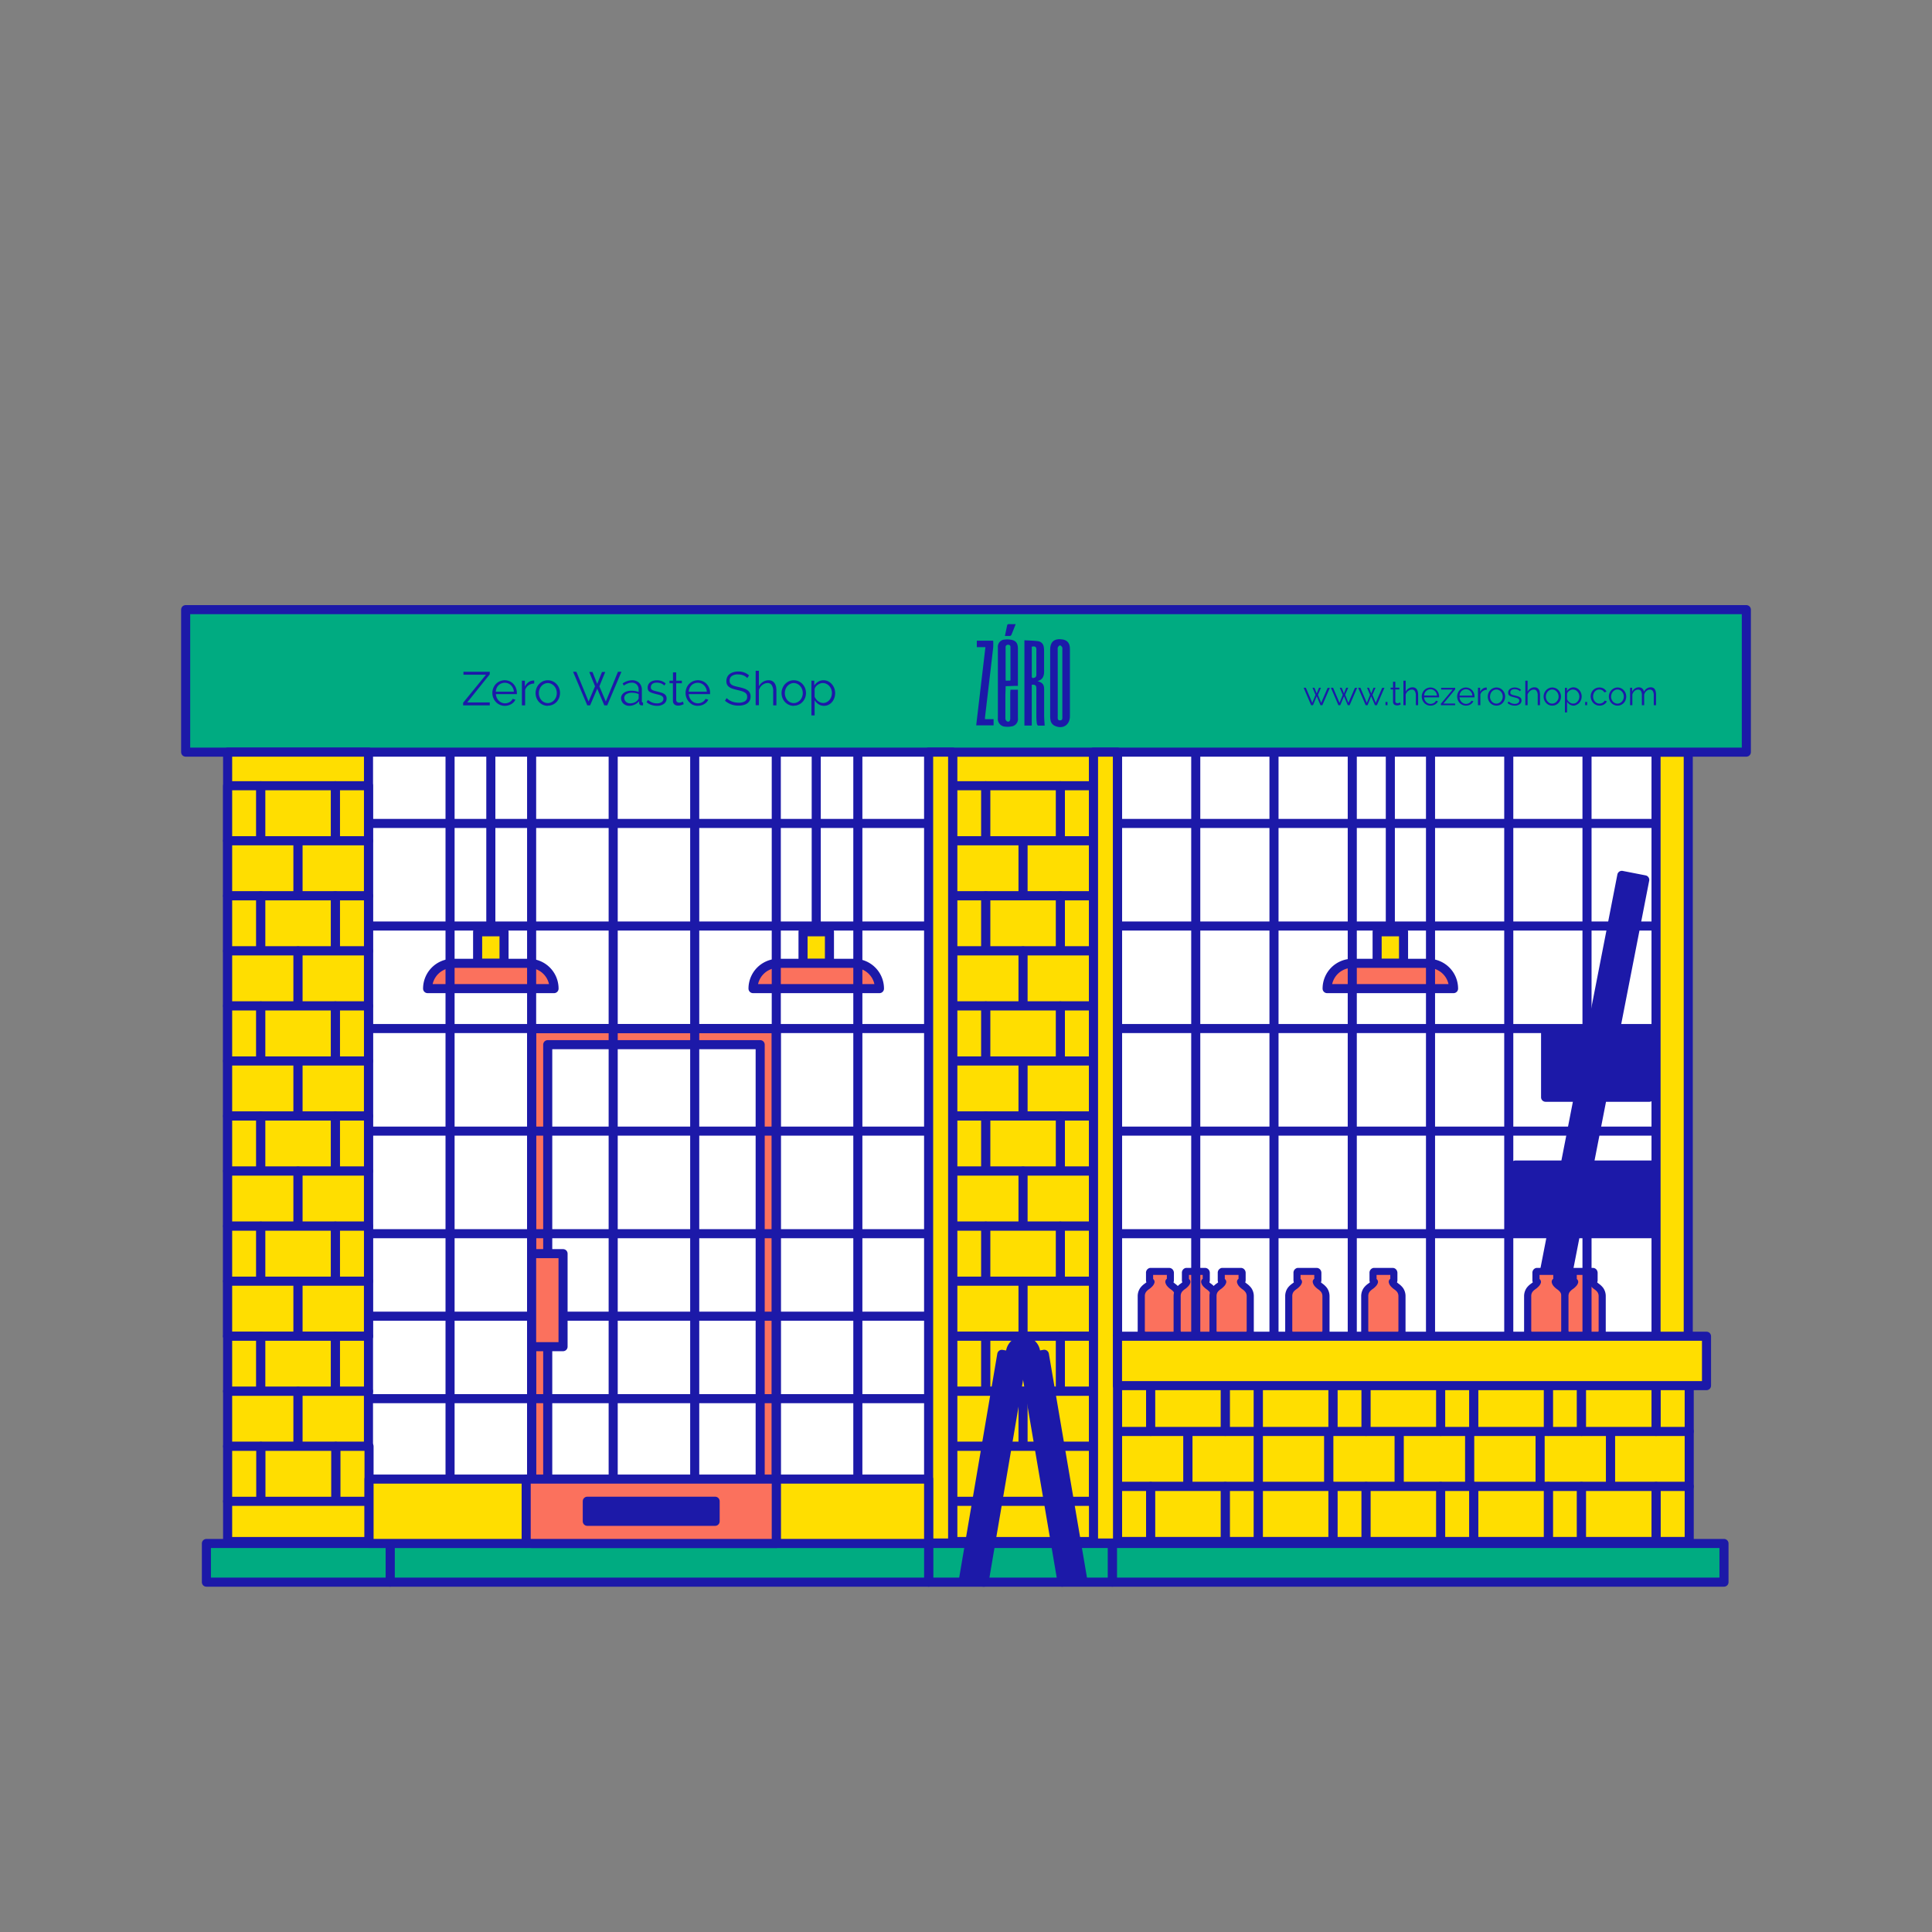 <?xml version="1.0" encoding="UTF-8"?>
<svg xmlns="http://www.w3.org/2000/svg" id="Layer_1" data-name="Layer 1" viewBox="0 0 600 600">
  <rect x="0" y="0" width="600" height="600" fill="#808080" stroke="none"/>
  <defs>
    <style>.cls-1,.cls-6{fill:#fff;}.cls-2{fill:#ffde00;}.cls-2,.cls-3,.cls-6,.cls-7,.cls-8,.cls-9{stroke:#1c19a8;stroke-linejoin:round;stroke-width:2.82px;}.cls-3,.cls-5{fill:#fb715d;}.cls-4,.cls-9{fill:#1c19a8;}.cls-5{fill-rule:evenodd;}.cls-7{fill:#00ab81;}.cls-8{fill:none;}</style>
  </defs>
  <title>Shop_</title>
  <rect class="cls-1" x="107.96" y="207.02" width="416.42" height="280.29"></rect>
  <rect class="cls-2" x="427.68" y="289.37" width="8.2" height="9.8"></rect>
  <line class="cls-2" x1="431.78" y1="289.37" x2="431.78" y2="233.58"></line>
  <path class="cls-3" d="M420,299.17h23.56a7.85,7.85,0,0,1,7.85,7.85v0a0,0,0,0,1,0,0H412.15a0,0,0,0,1,0,0v0a7.85,7.85,0,0,1,7.85-7.85Z"></path>
  <rect class="cls-2" x="249.39" y="289.37" width="8.2" height="9.8"></rect>
  <line class="cls-2" x1="253.49" y1="289.37" x2="253.49" y2="233.58"></line>
  <path class="cls-3" d="M241.71,299.17h23.56a7.85,7.85,0,0,1,7.85,7.85v0a0,0,0,0,1,0,0H233.86a0,0,0,0,1,0,0v0A7.85,7.85,0,0,1,241.71,299.17Z"></path>
  <rect class="cls-2" x="148.33" y="289.37" width="8.2" height="9.8"></rect>
  <line class="cls-2" x1="152.43" y1="289.37" x2="152.43" y2="233.58"></line>
  <path class="cls-3" d="M140.65,299.17h23.56a7.85,7.85,0,0,1,7.85,7.85v0a0,0,0,0,1,0,0H132.8a0,0,0,0,1,0,0v0A7.85,7.85,0,0,1,140.65,299.17Z"></path>
  <path class="cls-4" d="M469.24,361.81v21.05a1.41,1.41,0,0,0,1.4,1.41h9.63l-5.71,29.27a1.41,1.41,0,0,0,1.38,1.68h7.39a1.41,1.41,0,0,0,1.38-1.14l5.82-29.81h22.39a1.41,1.41,0,0,0,1.41-1.41V361.81a1.41,1.41,0,0,0-1.41-1.41H495.2l3.56-18.23h13.46a1.41,1.41,0,0,0,1.41-1.41V319.71a1.41,1.41,0,0,0-1.41-1.4h-8.79l8.74-44.8a1.41,1.41,0,0,0-1.11-1.65l-7.12-1.39a1.41,1.41,0,0,0-1.65,1.11l-9.12,46.73H480a1.41,1.41,0,0,0-1.41,1.4v21.05a1.41,1.41,0,0,0,1.41,1.41h8.47l-3.56,18.23h-14.3A1.41,1.41,0,0,0,469.24,361.81Z"></path>
  <path class="cls-5" d="M357.34,394.84a.43.43,0,0,0-.32.47v2.28a.43.43,0,0,0,.36.47h.09a1.6,1.6,0,0,1-.32.62,5,5,0,0,1-1,.85A5.12,5.12,0,0,0,355,400.6a3.31,3.31,0,0,0-.6,1.91h0v10.67a1.86,1.86,0,0,0,1.58,2h8.41a1.86,1.86,0,0,0,1.57-2V402.54h0a3.36,3.36,0,0,0-.58-1.91,5.4,5.4,0,0,0-1.14-1.07,6,6,0,0,1-1-.86,1.71,1.71,0,0,1-.32-.63h.12a.43.43,0,0,0,.36-.47l0-2.28a.54.54,0,0,0-.1-.33.33.33,0,0,0-.26-.14h-5.79Z"></path>
  <path class="cls-4" d="M364.43,416.32H356a2.94,2.94,0,0,1-2.68-3.13V402.52a4.51,4.51,0,0,1,.81-2.57,6,6,0,0,1,1.36-1.3c.18-.13.37-.27.54-.42a1.5,1.5,0,0,1-.13-.64v-2.28a1.51,1.51,0,0,1,1.26-1.55l.16,0h5.79a1.43,1.43,0,0,1,1.13.57,1.65,1.65,0,0,1,.33,1v2.26a1.58,1.58,0,0,1-.14.65,5.85,5.85,0,0,0,.47.4,6.32,6.32,0,0,1,1.4,1.33,4.45,4.45,0,0,1,.79,2.54v10.67A2.94,2.94,0,0,1,364.43,416.32Zm-6.31-19.12a1.45,1.45,0,0,1,.17.18,1.11,1.11,0,0,1,.25.94,2.51,2.51,0,0,1-.53,1,6.05,6.05,0,0,1-1.18,1.05,4.21,4.21,0,0,0-.9.83,2.2,2.2,0,0,0-.39,1.29v10.66c0,.57.32.92.48.92h8.41c.16,0,.47-.35.47-.92V402.54a2.23,2.23,0,0,0-.38-1.28,4,4,0,0,0-.91-.84,6.3,6.3,0,0,1-1.17-1.06,2.67,2.67,0,0,1-.52-1.06,1.11,1.11,0,0,1,.22-.93,1.31,1.31,0,0,1,.24-.23v-1.2h-4.27Zm4.26.39Zm-5-.64Zm5-1.64h0Zm-4.27,0v0Z"></path>
  <path class="cls-5" d="M368.47,394.84a.45.45,0,0,0-.32.47v2.28a.43.43,0,0,0,.36.47h.09a1.6,1.6,0,0,1-.32.62,4.87,4.87,0,0,1-1,.85,5,5,0,0,0-1.14,1.07,3.31,3.31,0,0,0-.6,1.91h0v10.67a1.86,1.86,0,0,0,1.58,2h8.41a1.86,1.86,0,0,0,1.58-2V402.54h0a3.44,3.44,0,0,0-.59-1.91,5.17,5.17,0,0,0-1.14-1.07,6,6,0,0,1-1-.86,1.55,1.55,0,0,1-.31-.63h.11a.43.43,0,0,0,.37-.47v-2.28a.54.54,0,0,0-.1-.33.33.33,0,0,0-.26-.14h-5.79Z"></path>
  <path class="cls-4" d="M375.56,416.32h-8.41a2.94,2.94,0,0,1-2.68-3.13V402.52a4.51,4.51,0,0,1,.81-2.57,5.84,5.84,0,0,1,1.37-1.3c.17-.13.37-.27.53-.42a1.5,1.5,0,0,1-.13-.64v-2.28a1.51,1.51,0,0,1,1.27-1.55l.15,0h5.79a1.43,1.43,0,0,1,1.13.57,1.59,1.59,0,0,1,.33,1v2.26a1.58,1.58,0,0,1-.14.65,4.63,4.63,0,0,0,.48.4,6.3,6.3,0,0,1,1.39,1.33,4.46,4.46,0,0,1,.8,2.54v10.67A2.94,2.94,0,0,1,375.56,416.32Zm-6.31-19.12.18.18a1.11,1.11,0,0,1,.24.94,2.51,2.51,0,0,1-.53,1,5.77,5.77,0,0,1-1.18,1.05,4.21,4.21,0,0,0-.9.83,2.27,2.27,0,0,0-.39,1.29v10.66c0,.57.32.92.48.92h8.41c.16,0,.47-.35.47-.92V402.54a2.15,2.15,0,0,0-.38-1.28,4.22,4.22,0,0,0-.9-.84,6.36,6.36,0,0,1-1.18-1.06,2.81,2.81,0,0,1-.52-1.06,1.11,1.11,0,0,1,.22-.93,1.31,1.31,0,0,1,.24-.23v-1.2h-4.27Zm4.26.39Zm-5-.64Zm5-1.64h0Zm-4.27,0v0Z"></path>
  <path class="cls-5" d="M379.6,394.84a.45.45,0,0,0-.32.47v2.28a.43.43,0,0,0,.36.47h.1a1.6,1.6,0,0,1-.32.62,5.26,5.26,0,0,1-1,.85,5.16,5.16,0,0,0-1.14,1.07,3.31,3.31,0,0,0-.59,1.91h0v10.67a1.86,1.86,0,0,0,1.57,2h8.41a1.86,1.86,0,0,0,1.58-2V402.54h0a3.28,3.28,0,0,0-.59-1.91,5.37,5.37,0,0,0-1.13-1.07,5.72,5.72,0,0,1-1-.86,1.69,1.69,0,0,1-.31-.63h.12a.43.43,0,0,0,.36-.47l0-2.28a.55.55,0,0,0-.11-.33.33.33,0,0,0-.26-.14H379.6Z"></path>
  <path class="cls-4" d="M386.69,416.32h-8.41a2.94,2.94,0,0,1-2.67-3.13V402.52a4.43,4.43,0,0,1,.8-2.57,6,6,0,0,1,1.37-1.3c.17-.13.37-.27.53-.42a1.66,1.66,0,0,1-.13-.64v-2.28a1.52,1.52,0,0,1,1.27-1.55l.15,0h5.8a1.43,1.43,0,0,1,1.12.57,1.59,1.59,0,0,1,.33,1v2.26a1.58,1.58,0,0,1-.14.65,4.63,4.63,0,0,0,.48.4,6.3,6.3,0,0,1,1.39,1.33,4.46,4.46,0,0,1,.8,2.54v10.67A2.94,2.94,0,0,1,386.69,416.32Zm-6.31-19.12a1,1,0,0,1,.18.18,1.11,1.11,0,0,1,.25.94,2.78,2.78,0,0,1-.53,1,6.36,6.36,0,0,1-1.18,1.05,4.27,4.27,0,0,0-.91.83,2.21,2.21,0,0,0-.38,1.29v10.66c0,.57.31.92.47.92h8.41c.16,0,.48-.35.48-.92V402.54a2.23,2.23,0,0,0-.39-1.28,4,4,0,0,0-.9-.84,6,6,0,0,1-1.17-1.06,2.81,2.81,0,0,1-.53-1.06,1.11,1.11,0,0,1,.22-.93,1.31,1.31,0,0,1,.24-.23v-1.2h-4.27Zm4.26.39Zm-5-.64h0Zm5-1.64h0Zm-4.27,0v0Z"></path>
  <path class="cls-5" d="M403.12,394.84a.45.45,0,0,0-.32.47v2.28a.43.43,0,0,0,.36.47h.1a1.6,1.6,0,0,1-.32.62,5.26,5.26,0,0,1-1,.85,5.16,5.16,0,0,0-1.14,1.07,3.31,3.31,0,0,0-.59,1.91h0v10.67a1.86,1.86,0,0,0,1.57,2h8.41a1.86,1.86,0,0,0,1.58-2V402.54h0a3.28,3.28,0,0,0-.59-1.91,5.37,5.37,0,0,0-1.13-1.07,5.72,5.72,0,0,1-1-.86,1.69,1.69,0,0,1-.31-.63h.12a.43.43,0,0,0,.36-.47l0-2.28a.55.55,0,0,0-.11-.33.33.33,0,0,0-.26-.14h-5.79Z"></path>
  <path class="cls-4" d="M410.21,416.32H401.8a2.94,2.94,0,0,1-2.67-3.13V402.52a4.43,4.43,0,0,1,.8-2.57,6,6,0,0,1,1.37-1.3c.17-.13.37-.27.53-.42a1.66,1.66,0,0,1-.13-.64v-2.28a1.52,1.52,0,0,1,1.27-1.55l.15,0h5.8a1.43,1.43,0,0,1,1.12.57,1.59,1.59,0,0,1,.33,1v2.26a1.58,1.58,0,0,1-.14.65,4.63,4.63,0,0,0,.48.4,6.3,6.3,0,0,1,1.39,1.33,4.46,4.46,0,0,1,.8,2.54v10.67A2.94,2.94,0,0,1,410.21,416.32ZM403.9,397.2a1,1,0,0,1,.18.18,1.11,1.11,0,0,1,.25.94,2.78,2.78,0,0,1-.53,1,6.36,6.36,0,0,1-1.18,1.05,4.27,4.27,0,0,0-.91.83,2.21,2.21,0,0,0-.38,1.29v10.66c0,.57.31.92.47.92h8.41c.16,0,.48-.35.48-.92V402.54a2.3,2.3,0,0,0-.38-1.28,4.27,4.27,0,0,0-.91-.84,6,6,0,0,1-1.17-1.06,2.67,2.67,0,0,1-.52-1.06,1.07,1.07,0,0,1,.21-.93,1.31,1.31,0,0,1,.24-.23v-1.2H403.9Zm4.26.39Zm-5-.64h0Zm5-1.64h0Zm-4.27,0v0Z"></path>
  <path class="cls-5" d="M426.73,394.84a.45.45,0,0,0-.33.47v2.28a.43.43,0,0,0,.37.47h.09a1.6,1.6,0,0,1-.32.62,5,5,0,0,1-1,.85,5.12,5.12,0,0,0-1.13,1.07,3.31,3.31,0,0,0-.6,1.91h0v10.67a1.86,1.86,0,0,0,1.58,2h8.41a1.86,1.86,0,0,0,1.57-2V402.54h0a3.36,3.36,0,0,0-.58-1.91,5.4,5.4,0,0,0-1.14-1.07,6,6,0,0,1-1-.86,1.71,1.71,0,0,1-.32-.63h.12a.43.43,0,0,0,.36-.47l0-2.28a.61.61,0,0,0-.1-.33.33.33,0,0,0-.26-.14h-5.79Z"></path>
  <path class="cls-4" d="M433.82,416.32h-8.41a2.94,2.94,0,0,1-2.68-3.13V402.52a4.51,4.51,0,0,1,.81-2.57,6,6,0,0,1,1.36-1.3c.18-.13.37-.27.54-.42a1.5,1.5,0,0,1-.13-.64v-2.28a1.51,1.51,0,0,1,1.26-1.55l.16,0h5.79a1.43,1.43,0,0,1,1.13.57,1.65,1.65,0,0,1,.33,1v2.26a1.58,1.58,0,0,1-.14.65,5.85,5.85,0,0,0,.47.4,6.32,6.32,0,0,1,1.4,1.33,4.45,4.45,0,0,1,.79,2.54v10.67A2.94,2.94,0,0,1,433.82,416.32Zm-6.31-19.12a1.45,1.45,0,0,1,.17.18,1.11,1.11,0,0,1,.25.94,2.51,2.51,0,0,1-.53,1,6.05,6.05,0,0,1-1.18,1.05,4.21,4.21,0,0,0-.9.83,2.2,2.2,0,0,0-.39,1.29v10.66c0,.57.31.92.48.92h8.41c.16,0,.47-.35.47-.92V402.54a2.23,2.23,0,0,0-.38-1.28,4,4,0,0,0-.91-.84,6.3,6.3,0,0,1-1.17-1.06,2.67,2.67,0,0,1-.52-1.06,1.11,1.11,0,0,1,.22-.93,1.31,1.31,0,0,1,.24-.23v-1.2h-4.27Zm4.25.39Zm-5-.64Zm5-1.64h0Zm-4.27,0v0Z"></path>
  <path class="cls-5" d="M477.34,394.84a.45.45,0,0,0-.33.47v2.28a.43.43,0,0,0,.37.47h.09a1.6,1.6,0,0,1-.32.62,5,5,0,0,1-1,.85A5.12,5.12,0,0,0,475,400.6a3.31,3.31,0,0,0-.6,1.91h0v10.67a1.86,1.86,0,0,0,1.58,2h8.41a1.86,1.86,0,0,0,1.57-2V402.54h0a3.36,3.36,0,0,0-.58-1.91,5.4,5.4,0,0,0-1.14-1.07,6,6,0,0,1-1-.86,1.71,1.71,0,0,1-.32-.63h.12a.43.43,0,0,0,.36-.47l0-2.28a.61.61,0,0,0-.1-.33.33.33,0,0,0-.26-.14h-5.79Z"></path>
  <path class="cls-4" d="M484.43,416.32H476a2.94,2.94,0,0,1-2.68-3.13V402.52a4.51,4.51,0,0,1,.81-2.57,6,6,0,0,1,1.36-1.3c.18-.13.37-.27.54-.42a1.5,1.5,0,0,1-.13-.64v-2.28a1.51,1.51,0,0,1,1.26-1.55l.16,0h5.79a1.43,1.43,0,0,1,1.13.57,1.65,1.65,0,0,1,.33,1l0,2.26a1.57,1.57,0,0,1-.13.65,5.85,5.85,0,0,0,.47.4,6.32,6.32,0,0,1,1.4,1.33,4.45,4.45,0,0,1,.79,2.54v10.67A2.94,2.94,0,0,1,484.43,416.32Zm-6.31-19.12a1.45,1.45,0,0,1,.17.18,1.11,1.11,0,0,1,.25.94,2.51,2.51,0,0,1-.53,1,6.05,6.05,0,0,1-1.18,1.05,4.21,4.21,0,0,0-.9.83,2.2,2.2,0,0,0-.39,1.29v10.66c0,.57.31.92.48.92h8.41c.16,0,.47-.35.47-.92V402.54a2.23,2.23,0,0,0-.38-1.28,4,4,0,0,0-.91-.84,6.3,6.3,0,0,1-1.17-1.06,2.67,2.67,0,0,1-.52-1.06,1.11,1.11,0,0,1,.22-.93,1.31,1.31,0,0,1,.24-.23v-1.2h-4.27Zm4.25.39Zm-5-.64Zm5-1.64h0Zm-4.27,0v0Z"></path>
  <path class="cls-5" d="M488.9,394.84a.43.43,0,0,0-.32.47v2.28a.43.43,0,0,0,.36.47H489a1.6,1.6,0,0,1-.32.62,5,5,0,0,1-1,.85,5.12,5.12,0,0,0-1.13,1.07,3.31,3.31,0,0,0-.6,1.91h0v10.67a1.86,1.86,0,0,0,1.58,2H496a1.86,1.86,0,0,0,1.57-2V402.54h0a3.36,3.36,0,0,0-.58-1.91,5.4,5.4,0,0,0-1.14-1.07,6,6,0,0,1-1-.86,1.71,1.71,0,0,1-.32-.63h.12a.43.43,0,0,0,.36-.47l0-2.28a.61.61,0,0,0-.1-.33.33.33,0,0,0-.26-.14H488.9Z"></path>
  <path class="cls-4" d="M496,416.32h-8.41a2.94,2.94,0,0,1-2.68-3.13V402.52a4.51,4.51,0,0,1,.81-2.57,6,6,0,0,1,1.36-1.3c.18-.13.37-.27.54-.42a1.5,1.5,0,0,1-.13-.64v-2.28a1.51,1.51,0,0,1,1.26-1.55l.16,0h5.79a1.43,1.43,0,0,1,1.13.57,1.65,1.65,0,0,1,.33,1v2.26a1.58,1.58,0,0,1-.14.65,5.85,5.85,0,0,0,.47.4,6.32,6.32,0,0,1,1.4,1.33,4.45,4.45,0,0,1,.79,2.54v10.67A2.94,2.94,0,0,1,496,416.32Zm-6.31-19.12a1.45,1.45,0,0,1,.17.18,1.11,1.11,0,0,1,.25.94,2.51,2.51,0,0,1-.53,1,6.05,6.05,0,0,1-1.18,1.05,4.21,4.21,0,0,0-.9.83,2.2,2.2,0,0,0-.39,1.29v10.66c0,.57.32.92.48.92H496c.16,0,.47-.35.47-.92V402.54a2.23,2.23,0,0,0-.38-1.28,4,4,0,0,0-.91-.84,6.3,6.3,0,0,1-1.17-1.06,2.67,2.67,0,0,1-.52-1.06,1.11,1.11,0,0,1,.22-.93,1.31,1.31,0,0,1,.24-.23v-1.2h-4.27Zm4.26.39Zm-5-.64Zm5-1.64h0Zm-4.27,0v0Z"></path>
  <rect class="cls-3" x="165.1" y="319.43" width="75.98" height="159.91"></rect>
  <rect class="cls-2" x="514.3" y="233.58" width="10" height="245.14"></rect>
  <rect class="cls-6" x="128.13" y="366.39" width="149.91" height="65.98" transform="translate(602.47 196.3) rotate(90)"></rect>
  <rect class="cls-7" x="288.39" y="479.34" width="57.09" height="12.01"></rect>
  <rect class="cls-7" x="64.1" y="479.34" width="57.09" height="12.01"></rect>
  <rect class="cls-7" x="345.49" y="479.34" width="189.91" height="12.01"></rect>
  <rect class="cls-7" x="121.2" y="479.34" width="167.2" height="12.01"></rect>
  <rect class="cls-2" x="295.85" y="233.58" width="43.75" height="181.4"></rect>
  <rect class="cls-7" x="57.66" y="189.33" width="484.68" height="44.25"></rect>
  <rect class="cls-2" x="295.85" y="244.02" width="10.3" height="17.1"></rect>
  <rect class="cls-2" x="329.3" y="244.02" width="10.3" height="17.1"></rect>
  <rect class="cls-2" x="306.15" y="244.02" width="23.15" height="17.1"></rect>
  <rect class="cls-2" x="295.85" y="261.12" width="21.87" height="17.1"></rect>
  <rect class="cls-2" x="317.72" y="261.12" width="21.87" height="17.1"></rect>
  <rect class="cls-2" x="295.85" y="278.21" width="10.3" height="17.1"></rect>
  <rect class="cls-2" x="329.3" y="278.21" width="10.3" height="17.1"></rect>
  <rect class="cls-2" x="306.15" y="278.21" width="23.15" height="17.1"></rect>
  <rect class="cls-2" x="295.85" y="295.31" width="21.87" height="17.1"></rect>
  <rect class="cls-2" x="317.72" y="295.31" width="21.87" height="17.1"></rect>
  <rect class="cls-2" x="295.85" y="312.4" width="10.3" height="17.1"></rect>
  <rect class="cls-2" x="329.3" y="312.4" width="10.3" height="17.1"></rect>
  <rect class="cls-2" x="306.15" y="312.4" width="23.15" height="17.1"></rect>
  <rect class="cls-2" x="295.85" y="329.5" width="21.87" height="17.1"></rect>
  <rect class="cls-2" x="317.72" y="329.5" width="21.87" height="17.1"></rect>
  <rect class="cls-2" x="295.85" y="346.59" width="10.3" height="17.1"></rect>
  <rect class="cls-2" x="329.3" y="346.59" width="10.3" height="17.1"></rect>
  <rect class="cls-2" x="306.15" y="346.59" width="23.15" height="17.1"></rect>
  <rect class="cls-2" x="295.85" y="363.69" width="21.87" height="17.1"></rect>
  <rect class="cls-2" x="317.72" y="363.69" width="21.87" height="17.1"></rect>
  <rect class="cls-2" x="295.85" y="380.79" width="10.3" height="17.1"></rect>
  <rect class="cls-2" x="329.3" y="380.79" width="10.3" height="17.1"></rect>
  <rect class="cls-2" x="306.15" y="380.79" width="23.15" height="17.1"></rect>
  <rect class="cls-2" x="295.85" y="397.88" width="21.87" height="17.1"></rect>
  <rect class="cls-2" x="317.72" y="397.88" width="21.87" height="17.1"></rect>
  <rect class="cls-2" x="295.85" y="414.98" width="10.3" height="17.1"></rect>
  <rect class="cls-2" x="329.3" y="414.98" width="10.3" height="17.1"></rect>
  <rect class="cls-2" x="306.15" y="414.98" width="23.15" height="17.1"></rect>
  <rect class="cls-2" x="295.85" y="432.07" width="21.87" height="17.1"></rect>
  <rect class="cls-2" x="317.72" y="432.07" width="21.87" height="17.1"></rect>
  <rect class="cls-2" x="295.85" y="449.17" width="10.3" height="17.1"></rect>
  <rect class="cls-2" x="329.3" y="449.17" width="10.3" height="17.1"></rect>
  <rect class="cls-2" x="306.15" y="449.17" width="23.15" height="17.1"></rect>
  <rect class="cls-2" x="295.85" y="466.26" width="43.92" height="12.48"></rect>
  <rect class="cls-2" x="347.05" y="444.53" width="21.87" height="17.1"></rect>
  <rect class="cls-2" x="368.93" y="444.53" width="21.87" height="17.1"></rect>
  <rect class="cls-2" x="390.8" y="444.53" width="21.87" height="17.1"></rect>
  <rect class="cls-2" x="412.68" y="444.53" width="21.87" height="17.1"></rect>
  <rect class="cls-2" x="434.55" y="444.53" width="21.87" height="17.1"></rect>
  <rect class="cls-2" x="456.43" y="444.53" width="21.87" height="17.1"></rect>
  <rect class="cls-2" x="478.3" y="444.53" width="21.87" height="17.1"></rect>
  <rect class="cls-2" x="500.18" y="444.53" width="24.42" height="17.1"></rect>
  <rect class="cls-2" x="347.05" y="461.63" width="10.3" height="17.1"></rect>
  <rect class="cls-2" x="380.5" y="461.63" width="10.3" height="17.1"></rect>
  <rect class="cls-2" x="357.36" y="461.63" width="23.15" height="17.1"></rect>
  <rect class="cls-2" x="413.95" y="461.63" width="10.3" height="17.1"></rect>
  <rect class="cls-2" x="390.8" y="461.63" width="23.15" height="17.1"></rect>
  <rect class="cls-2" x="447.4" y="461.63" width="10.3" height="17.1"></rect>
  <rect class="cls-2" x="424.25" y="461.63" width="23.15" height="17.1"></rect>
  <rect class="cls-2" x="480.85" y="461.63" width="10.3" height="17.1"></rect>
  <rect class="cls-2" x="457.7" y="461.63" width="23.15" height="17.1"></rect>
  <rect class="cls-2" x="514.3" y="461.63" width="10.3" height="17.1"></rect>
  <rect class="cls-2" x="491.15" y="461.63" width="23.15" height="17.1"></rect>
  <rect class="cls-2" x="347.05" y="427.44" width="10.3" height="17.1"></rect>
  <rect class="cls-2" x="380.5" y="427.44" width="10.3" height="17.1"></rect>
  <rect class="cls-2" x="357.36" y="427.44" width="23.15" height="17.1"></rect>
  <rect class="cls-2" x="413.95" y="427.44" width="10.3" height="17.1"></rect>
  <rect class="cls-2" x="390.8" y="427.44" width="23.15" height="17.1"></rect>
  <rect class="cls-2" x="447.4" y="427.44" width="10.3" height="17.1"></rect>
  <rect class="cls-2" x="424.25" y="427.44" width="23.15" height="17.1"></rect>
  <rect class="cls-2" x="480.85" y="427.44" width="10.3" height="17.1"></rect>
  <rect class="cls-2" x="457.7" y="427.44" width="23.15" height="17.1"></rect>
  <rect class="cls-2" x="514.3" y="427.44" width="10.3" height="17.1"></rect>
  <rect class="cls-2" x="491.15" y="427.44" width="23.15" height="17.1"></rect>
  <rect class="cls-2" x="70.69" y="233.58" width="43.75" height="181.4"></rect>
  <rect class="cls-2" x="70.69" y="244.02" width="10.3" height="17.1"></rect>
  <rect class="cls-2" x="104.14" y="244.02" width="10.3" height="17.1"></rect>
  <rect class="cls-2" x="80.99" y="244.02" width="23.15" height="17.1"></rect>
  <rect class="cls-2" x="70.69" y="261.12" width="21.87" height="17.1"></rect>
  <rect class="cls-2" x="92.56" y="261.12" width="21.87" height="17.1"></rect>
  <rect class="cls-2" x="70.69" y="278.21" width="10.3" height="17.1"></rect>
  <rect class="cls-2" x="104.14" y="278.21" width="10.3" height="17.1"></rect>
  <rect class="cls-2" x="80.99" y="278.21" width="23.15" height="17.1"></rect>
  <rect class="cls-2" x="70.69" y="295.31" width="21.87" height="17.1"></rect>
  <rect class="cls-2" x="92.56" y="295.31" width="21.87" height="17.1"></rect>
  <rect class="cls-2" x="70.69" y="312.4" width="10.3" height="17.1"></rect>
  <rect class="cls-2" x="104.14" y="312.4" width="10.3" height="17.1"></rect>
  <rect class="cls-2" x="80.99" y="312.4" width="23.15" height="17.1"></rect>
  <rect class="cls-2" x="70.69" y="329.5" width="21.87" height="17.1"></rect>
  <rect class="cls-2" x="92.56" y="329.5" width="21.87" height="17.1"></rect>
  <rect class="cls-2" x="70.69" y="346.59" width="10.3" height="17.1"></rect>
  <rect class="cls-2" x="104.14" y="346.59" width="10.3" height="17.1"></rect>
  <rect class="cls-2" x="80.99" y="346.59" width="23.15" height="17.1"></rect>
  <rect class="cls-2" x="70.69" y="363.69" width="21.87" height="17.1"></rect>
  <rect class="cls-2" x="92.56" y="363.69" width="21.87" height="17.1"></rect>
  <rect class="cls-2" x="70.69" y="380.79" width="10.3" height="17.1"></rect>
  <rect class="cls-2" x="104.14" y="380.79" width="10.3" height="17.1"></rect>
  <rect class="cls-2" x="80.99" y="380.79" width="23.15" height="17.1"></rect>
  <rect class="cls-2" x="70.69" y="397.88" width="21.87" height="17.1"></rect>
  <rect class="cls-2" x="92.56" y="397.88" width="21.87" height="17.1"></rect>
  <rect class="cls-2" x="70.69" y="414.98" width="10.3" height="17.1"></rect>
  <rect class="cls-2" x="104.14" y="414.98" width="10.3" height="17.1"></rect>
  <rect class="cls-2" x="80.99" y="414.98" width="23.15" height="17.1"></rect>
  <rect class="cls-2" x="70.69" y="432.07" width="21.87" height="17.1"></rect>
  <rect class="cls-2" x="92.56" y="432.07" width="21.87" height="17.1"></rect>
  <rect class="cls-2" x="70.69" y="449.17" width="10.34" height="17.1"></rect>
  <rect class="cls-2" x="104.27" y="449.17" width="10.34" height="17.1"></rect>
  <rect class="cls-2" x="81.03" y="449.17" width="23.24" height="17.1"></rect>
  <rect class="cls-2" x="70.69" y="466.26" width="43.92" height="12.48"></rect>
  <rect class="cls-2" x="288.39" y="233.58" width="7.46" height="245.63"></rect>
  <rect class="cls-2" x="339.6" y="233.58" width="7.46" height="245.63"></rect>
  <rect class="cls-2" x="347.05" y="414.98" width="182.92" height="15.34"></rect>
  <line class="cls-8" x1="347.05" y1="233.58" x2="347.05" y2="414.98"></line>
  <line class="cls-8" x1="371.35" y1="233.58" x2="371.35" y2="414.98"></line>
  <line class="cls-8" x1="395.65" y1="233.58" x2="395.65" y2="414.98"></line>
  <line class="cls-8" x1="419.96" y1="233.58" x2="419.96" y2="414.98"></line>
  <line class="cls-8" x1="444.26" y1="233.58" x2="444.26" y2="414.98"></line>
  <line class="cls-8" x1="468.56" y1="233.58" x2="468.56" y2="414.98"></line>
  <line class="cls-8" x1="492.86" y1="233.58" x2="492.86" y2="414.98"></line>
  <line class="cls-8" x1="514.3" y1="383.13" x2="347.05" y2="383.13"></line>
  <line class="cls-8" x1="514.3" y1="351.28" x2="347.05" y2="351.28"></line>
  <line class="cls-8" x1="514.3" y1="319.43" x2="347.05" y2="319.43"></line>
  <line class="cls-8" x1="514.3" y1="287.58" x2="347.05" y2="287.58"></line>
  <line class="cls-8" x1="514.3" y1="255.73" x2="347.05" y2="255.73"></line>
  <line class="cls-8" x1="139.77" y1="233.58" x2="139.77" y2="459.34"></line>
  <line class="cls-8" x1="165.1" y1="233.58" x2="165.1" y2="319.43"></line>
  <line class="cls-8" x1="190.43" y1="233.58" x2="190.43" y2="459.34"></line>
  <line class="cls-8" x1="215.75" y1="233.58" x2="215.75" y2="459.34"></line>
  <line class="cls-8" x1="241.08" y1="233.58" x2="241.08" y2="319.43"></line>
  <line class="cls-8" x1="266.41" y1="233.58" x2="266.41" y2="459.34"></line>
  <line class="cls-8" x1="288.77" y1="383.13" x2="114.44" y2="383.13"></line>
  <line class="cls-8" x1="288.77" y1="408.75" x2="114.44" y2="408.75"></line>
  <line class="cls-8" x1="288.77" y1="434.37" x2="114.44" y2="434.37"></line>
  <line class="cls-8" x1="288.77" y1="351.28" x2="114.44" y2="351.28"></line>
  <line class="cls-8" x1="288.77" y1="319.43" x2="114.44" y2="319.43"></line>
  <line class="cls-8" x1="288.77" y1="287.58" x2="114.44" y2="287.58"></line>
  <line class="cls-8" x1="288.77" y1="255.73" x2="114.44" y2="255.73"></line>
  <rect class="cls-8" x="165.1" y="319.43" width="75.98" height="159.91"></rect>
  <rect class="cls-2" x="241.07" y="459.34" width="47.32" height="19.99"></rect>
  <rect class="cls-2" x="114.61" y="459.34" width="48.8" height="19.99"></rect>
  <rect class="cls-3" x="163.41" y="459.34" width="77.67" height="19.99"></rect>
  <rect class="cls-9" x="182.39" y="466.22" width="39.7" height="6.24"></rect>
  <rect class="cls-3" x="165.1" y="389.33" width="9.76" height="28.89"></rect>
  <rect class="cls-4" x="291.78" y="452.8" width="70.63" height="6.35" transform="translate(721.73 57.03) rotate(80.34)"></rect>
  <path class="cls-4" d="M329.88,492.77a1.43,1.43,0,0,1-.84-.27,1.48,1.48,0,0,1-.59-.94L316.6,421.94a1.47,1.47,0,0,1,.25-1.08,1.4,1.4,0,0,1,.94-.59l6.27-1.07a1.45,1.45,0,0,1,1.08.25,1.48,1.48,0,0,1,.59.93L337.58,490a1.45,1.45,0,0,1-1.19,1.67l-6.27,1.07Zm-10.17-69.89,11.36,66.77,3.4-.58L323.11,422.3Z"></path>
  <rect class="cls-4" x="273.05" y="452.8" width="70.63" height="6.35" transform="translate(809.6 228.47) rotate(99.66)"></rect>
  <path class="cls-4" d="M305.57,492.77l-.24,0-6.27-1.07a1.4,1.4,0,0,1-.94-.59,1.47,1.47,0,0,1-.25-1.08l11.85-69.63a1.44,1.44,0,0,1,1.67-1.18l6.27,1.07a1.4,1.4,0,0,1,.94.59,1.47,1.47,0,0,1,.25,1.08L307,491.56A1.46,1.46,0,0,1,305.57,492.77Zm-4.59-3.7,3.4.58,11.37-66.77-3.41-.58Z"></path>
  <circle class="cls-4" cx="317.73" cy="420.33" r="3.9"></circle>
  <path class="cls-4" d="M317.72,425.68a5.35,5.35,0,1,1,5.36-5.35A5.36,5.36,0,0,1,317.72,425.68Zm0-7.81a2.46,2.46,0,1,0,2.46,2.46A2.46,2.46,0,0,0,317.72,417.87Z"></path>
  <path class="cls-4" d="M322.21,211.52c1.65.54,2.06,1.07,2.06,2.68,0,2.66,0,5.32,0,8,0,1,.1,2,.16,3.14-.6,0-1.29,0-2,0-.16,0-.39-.34-.42-.55a18.6,18.6,0,0,1-.16-2.24c0-2.9,0-5.8,0-8.7,0-1-.34-1.27-1.43-1.21v12.69h-2.28V198.84c1.47.09,2.91.1,4.33.3a2.06,2.06,0,0,1,1.69,1.86,6.56,6.56,0,0,1,.09,1.08c0,1.91,0,3.83,0,5.74C324.32,209.46,324.2,211,322.21,211.52Zm-1.78-10.68c0,3.14,0,6.23,0,9.32,0,.15.18.42.26.41a1.74,1.74,0,0,0,.92-.27,1.19,1.19,0,0,0,.24-.8c0-2.56,0-5.12,0-7.68C321.87,200.87,321.49,200.61,320.43,200.84Z"></path>
  <path class="cls-4" d="M313.81,214.19h2.31c0,.25,0,.47,0,.68V223a2.29,2.29,0,0,1-2.08,2.6,5.44,5.44,0,0,1-1.8.07,2.4,2.4,0,0,1-2.34-2.7q0-11,0-21.91a2.23,2.23,0,0,1,2.17-2.44,5.87,5.87,0,0,1,1.51,0c1.82.19,2.54,1,2.54,2.85V213h-.87l-2.94.11c0,1-.07,2-.08,3,0,2.32,0,4.64,0,7a1.13,1.13,0,0,0,.43.87c.59.34,1.08,0,1.08-.82,0-2.64,0-5.27,0-7.91Zm0-2.84v-9c0-.48,0-1,0-1.44a.63.63,0,0,0-.71-.66.69.69,0,0,0-.8.65,2.17,2.17,0,0,0,0,.36v9.49a5.07,5.07,0,0,0,.06.65Z"></path>
  <path class="cls-4" d="M332.27,212.17c0,3.43,0,6.87,0,10.3,0,2.71-2.29,4.12-4.75,2.91a2.3,2.3,0,0,1-1.29-1.82,7.2,7.2,0,0,1-.09-1.23q0-10.19,0-20.38v-.15c0-2.49,1.27-3.57,3.74-3.22,1.59.22,2.38,1.17,2.39,2.93C332.28,205.06,332.27,208.62,332.27,212.17Zm-3.78-.13c0,3.46,0,6.91,0,10.37,0,.55-.17,1.32.71,1.31s.72-.77.72-1.32q0-10.34,0-20.68a1.49,1.49,0,0,0-.06-.71c-.15-.25-.44-.58-.67-.58s-.51.34-.66.59a1.53,1.53,0,0,0-.05.72Z"></path>
  <path class="cls-4" d="M305.9,223.34h2.67v1.93h-5.4c.95-8.1,1.9-16.15,2.86-24.29h-2.67v-2h5.08a16.82,16.82,0,0,1,0,2.13c-.82,7.17-1.68,14.35-2.52,21.52C305.88,222.82,305.9,223,305.9,223.34Z"></path>
  <path class="cls-4" d="M315.43,193.84c-.48,1.21-.9,2.3-1.36,3.38a.59.59,0,0,1-.44.28c-.47,0-.95,0-1.54,0,.25-1.2.47-2.3.72-3.4a.49.49,0,0,1,.35-.27C313.87,193.83,314.59,193.84,315.43,193.84Z"></path>
  <path class="cls-4" d="M143.83,218.24l7.1-8.71h-7v-.91h8.17v.8l-7,8.72h7v.91h-8.28Z"></path>
  <path class="cls-4" d="M156.76,219.2a3.68,3.68,0,0,1-1.53-.32A3.64,3.64,0,0,1,154,218a3.8,3.8,0,0,1-.8-1.27,4,4,0,0,1-.29-1.54,4.06,4.06,0,0,1,1.08-2.77,3.82,3.82,0,0,1,4.28-.85,3.53,3.53,0,0,1,1.19.86,3.77,3.77,0,0,1,.78,1.25,4,4,0,0,1,.28,1.49v.24a.62.62,0,0,1,0,.16H154a3.3,3.3,0,0,0,.29,1.14,3.07,3.07,0,0,0,.62.9,2.75,2.75,0,0,0,.88.6,2.66,2.66,0,0,0,1.05.21,2.62,2.62,0,0,0,.73-.1,2.94,2.94,0,0,0,.68-.28,2.61,2.61,0,0,0,.56-.43,2,2,0,0,0,.38-.57l.87.24a2.75,2.75,0,0,1-.5.77,3.66,3.66,0,0,1-.75.6,4.16,4.16,0,0,1-.94.4A4.26,4.26,0,0,1,156.76,219.2Zm2.83-4.38a3.19,3.19,0,0,0-.29-1.13,3.05,3.05,0,0,0-.62-.87,2.58,2.58,0,0,0-.86-.57,2.76,2.76,0,0,0-2.11,0,2.48,2.48,0,0,0-.88.57,2.75,2.75,0,0,0-.6.88,3.41,3.41,0,0,0-.27,1.12Z"></path>
  <path class="cls-4" d="M165.91,212.28a3.1,3.1,0,0,0-1.77.55,2.87,2.87,0,0,0-1.06,1.46v4.76h-1v-7.66H163v1.84a3.5,3.5,0,0,1,1.15-1.38,2.69,2.69,0,0,1,1.54-.5h.2Z"></path>
  <path class="cls-4" d="M170.12,219.2a3.63,3.63,0,0,1-1.52-.32,3.82,3.82,0,0,1-1.2-.86,3.9,3.9,0,0,1-.79-1.26,4.31,4.31,0,0,1-.28-1.52,4.11,4.11,0,0,1,.29-1.52,3.94,3.94,0,0,1,.79-1.27,4,4,0,0,1,1.2-.87,3.62,3.62,0,0,1,1.51-.32,3.71,3.71,0,0,1,1.53.32,4,4,0,0,1,1.2.87,3.94,3.94,0,0,1,.79,1.27,4.2,4.2,0,0,1,0,3,3.87,3.87,0,0,1-.78,1.26,3.73,3.73,0,0,1-2.75,1.18Zm-2.77-3.94a3.16,3.16,0,0,0,.22,1.2,3.19,3.19,0,0,0,.59,1,2.8,2.8,0,0,0,.88.65,2.51,2.51,0,0,0,1.08.24,2.45,2.45,0,0,0,1.08-.25,2.76,2.76,0,0,0,.89-.66,3.06,3.06,0,0,0,.61-1,3.37,3.37,0,0,0,.22-1.2,3.45,3.45,0,0,0-.22-1.2,3.06,3.06,0,0,0-.61-1,2.76,2.76,0,0,0-.89-.66,2.44,2.44,0,0,0-2.15,0,2.83,2.83,0,0,0-.88.66,3.07,3.07,0,0,0-.6,1A3.21,3.21,0,0,0,167.35,215.26Z"></path>
  <path class="cls-4" d="M183,208.69h1l1.47,3.7,1.49-3.7h1l-1.82,4.45,2,4.72,3.77-9.24H193l-4.42,10.43h-.91l-2.19-5.16-2.21,5.16h-.89l-4.41-10.43H179l3.79,9.24,2-4.72Z"></path>
  <path class="cls-4" d="M195.42,219.2a2.71,2.71,0,0,1-1.82-.69,2.22,2.22,0,0,1-.53-.76,2.25,2.25,0,0,1-.2-.93,1.84,1.84,0,0,1,.24-.93,2.29,2.29,0,0,1,.66-.73,3.05,3.05,0,0,1,1-.48,4.87,4.87,0,0,1,1.3-.17,6.91,6.91,0,0,1,1.19.1,5,5,0,0,1,1.07.3v-.69a2.21,2.21,0,0,0-.57-1.61,2.09,2.09,0,0,0-1.59-.6,3.29,3.29,0,0,0-1.2.24,5.45,5.45,0,0,0-1.25.67l-.36-.66a5.14,5.14,0,0,1,2.88-1,3.11,3.11,0,0,1,2.27.81,3,3,0,0,1,.82,2.23v3.46c0,.27.12.41.37.41v.88a2.31,2.31,0,0,1-.38,0,.85.85,0,0,1-.6-.19.71.71,0,0,1-.23-.53l0-.6a3.46,3.46,0,0,1-1.33,1.06A4.15,4.15,0,0,1,195.42,219.2Zm.23-.77a3.36,3.36,0,0,0,1.43-.29,2.43,2.43,0,0,0,1-.78.91.91,0,0,0,.19-.29.64.64,0,0,0,.07-.28v-1.25a5.93,5.93,0,0,0-1-.3,6.5,6.5,0,0,0-1.09-.1,3.07,3.07,0,0,0-1.72.44,1.35,1.35,0,0,0-.66,1.16,1.66,1.66,0,0,0,.52,1.2,1.89,1.89,0,0,0,.58.36A2,2,0,0,0,195.65,218.43Z"></path>
  <path class="cls-4" d="M204,219.2a5.24,5.24,0,0,1-1.75-.3,4.2,4.2,0,0,1-1.47-.85l.46-.68a5,5,0,0,0,1.31.8,4,4,0,0,0,1.44.26,2.56,2.56,0,0,0,1.47-.37,1.22,1.22,0,0,0,.56-1.07.9.9,0,0,0-.15-.53,1.24,1.24,0,0,0-.43-.38,4,4,0,0,0-.73-.29l-1-.25c-.44-.11-.83-.22-1.15-.33a3.53,3.53,0,0,1-.8-.36,1.34,1.34,0,0,1-.47-.51,1.69,1.69,0,0,1-.15-.76,2.05,2.05,0,0,1,.84-1.74,2.84,2.84,0,0,1,.91-.43,4,4,0,0,1,1.11-.15,4.3,4.3,0,0,1,1.6.29,3.15,3.15,0,0,1,1.16.75l-.48.59a2.73,2.73,0,0,0-1-.66A3.61,3.61,0,0,0,204,212a3.33,3.33,0,0,0-.73.08,1.82,1.82,0,0,0-.6.26,1.33,1.33,0,0,0-.4.45,1.29,1.29,0,0,0-.15.64,1.2,1.2,0,0,0,.1.5,1.08,1.08,0,0,0,.34.33,3.51,3.51,0,0,0,.6.25c.24.07.53.15.87.22.49.12.92.24,1.3.36a3.66,3.66,0,0,1,.93.41,1.53,1.53,0,0,1,.56.57,1.63,1.63,0,0,1,.2.82,2,2,0,0,1-.81,1.68A3.53,3.53,0,0,1,204,219.2Z"></path>
  <path class="cls-4" d="M212.33,218.68l-.26.12-.39.15a4.29,4.29,0,0,1-.49.13,2.88,2.88,0,0,1-.59.06,2.11,2.11,0,0,1-.62-.09,1.38,1.38,0,0,1-.51-.27,1.37,1.37,0,0,1-.36-.46,1.51,1.51,0,0,1-.13-.65v-5.48h-1.06v-.8H209v-2.58h1v2.58h1.76v.8H210v5.2a.79.79,0,0,0,.3.62,1,1,0,0,0,.63.2,1.79,1.79,0,0,0,.75-.14,3.11,3.11,0,0,0,.41-.2Z"></path>
  <path class="cls-4" d="M216.7,219.2a3.72,3.72,0,0,1-1.54-.32A3.64,3.64,0,0,1,214,218a3.8,3.8,0,0,1-.8-1.27,4,4,0,0,1-.29-1.54,4.06,4.06,0,0,1,1.08-2.77,3.82,3.82,0,0,1,4.28-.85,3.53,3.53,0,0,1,1.19.86,3.77,3.77,0,0,1,.78,1.25,4,4,0,0,1,.28,1.49v.24a.62.62,0,0,1,0,.16H213.9a3.3,3.3,0,0,0,.29,1.14,3.07,3.07,0,0,0,.62.9,2.75,2.75,0,0,0,.88.6,2.66,2.66,0,0,0,1.05.21,2.62,2.62,0,0,0,.73-.1,2.94,2.94,0,0,0,.68-.28,2.61,2.61,0,0,0,.56-.43,1.78,1.78,0,0,0,.38-.57l.87.24a2.75,2.75,0,0,1-.5.77,3.66,3.66,0,0,1-.75.6,3.87,3.87,0,0,1-2,.54Zm2.82-4.38a3.19,3.19,0,0,0-.29-1.13,3.05,3.05,0,0,0-.62-.87,2.58,2.58,0,0,0-.86-.57,2.76,2.76,0,0,0-2.11,0,2.48,2.48,0,0,0-.88.57,2.75,2.75,0,0,0-.6.88,3.41,3.41,0,0,0-.27,1.12Z"></path>
  <path class="cls-4" d="M232.07,210.57a3.34,3.34,0,0,0-1.18-.81,4.4,4.4,0,0,0-1.67-.31,3.15,3.15,0,0,0-2,.53,1.73,1.73,0,0,0-.63,1.41,1.57,1.57,0,0,0,.17.77,1.46,1.46,0,0,0,.52.53,4.15,4.15,0,0,0,.91.38c.36.11.8.21,1.3.32a14,14,0,0,1,1.5.4,4.32,4.32,0,0,1,1.14.55,2.28,2.28,0,0,1,.72.8,2.46,2.46,0,0,1,.25,1.18,2.62,2.62,0,0,1-.28,1.25,2.43,2.43,0,0,1-.78.88,3.49,3.49,0,0,1-1.19.52,6.46,6.46,0,0,1-1.51.17,6.23,6.23,0,0,1-4.19-1.52l.52-.83a3.7,3.7,0,0,0,.66.55,4.51,4.51,0,0,0,.87.47,6.38,6.38,0,0,0,1,.31,6.15,6.15,0,0,0,1.15.11,3.61,3.61,0,0,0,2-.45,1.51,1.51,0,0,0,.69-1.36,1.61,1.61,0,0,0-.19-.82,1.74,1.74,0,0,0-.6-.57,4.3,4.3,0,0,0-1-.42c-.4-.12-.85-.23-1.37-.35s-1-.26-1.44-.4a3.74,3.74,0,0,1-1-.51,2,2,0,0,1-.64-.74,2.32,2.32,0,0,1-.22-1.07,3,3,0,0,1,.27-1.29,2.63,2.63,0,0,1,.78-.94,3.55,3.55,0,0,1,1.17-.57,5.39,5.39,0,0,1,1.5-.2,4.9,4.9,0,0,1,3.34,1.21Z"></path>
  <path class="cls-4" d="M241.12,219.05h-1v-4.28a3.43,3.43,0,0,0-.45-2,1.49,1.49,0,0,0-1.31-.65,2.3,2.3,0,0,0-.85.17,3.13,3.13,0,0,0-1.42,1.16,3,3,0,0,0-.41.86v4.69h-1V208.32h1v4.81a3.5,3.5,0,0,1,1.27-1.37,3.29,3.29,0,0,1,1.75-.5,2.34,2.34,0,0,1,1.11.24,2,2,0,0,1,.75.68,3,3,0,0,1,.43,1,6.31,6.31,0,0,1,.13,1.35Z"></path>
  <path class="cls-4" d="M246.51,219.2a3.6,3.6,0,0,1-1.52-.32,3.82,3.82,0,0,1-1.2-.86,3.9,3.9,0,0,1-.79-1.26,4.31,4.31,0,0,1-.28-1.52,4.11,4.11,0,0,1,.29-1.52,3.94,3.94,0,0,1,.79-1.27,4,4,0,0,1,1.2-.87,3.58,3.58,0,0,1,1.51-.32,3.63,3.63,0,0,1,1.52.32,3.84,3.84,0,0,1,2,2.14,4.2,4.2,0,0,1,0,3,3.9,3.9,0,0,1-.79,1.26,3.68,3.68,0,0,1-2.74,1.18Zm-2.77-3.94a3.16,3.16,0,0,0,.22,1.2,3.19,3.19,0,0,0,.59,1,2.8,2.8,0,0,0,.88.65,2.51,2.51,0,0,0,1.08.24,2.45,2.45,0,0,0,1.08-.25,2.76,2.76,0,0,0,.89-.66,3.06,3.06,0,0,0,.61-1,3.37,3.37,0,0,0,.22-1.2,3.45,3.45,0,0,0-.22-1.2,3.06,3.06,0,0,0-.61-1,2.76,2.76,0,0,0-.89-.66,2.44,2.44,0,0,0-2.15,0,2.83,2.83,0,0,0-.88.66,3.07,3.07,0,0,0-.6,1A3.21,3.21,0,0,0,243.74,215.26Z"></path>
  <path class="cls-4" d="M255.9,219.2a3,3,0,0,1-1.71-.5,4,4,0,0,1-1.2-1.24v4.72h-1V211.39h.89v1.49a3.79,3.79,0,0,1,1.22-1.17,3.1,3.1,0,0,1,1.63-.45,3.23,3.23,0,0,1,1.46.33,3.79,3.79,0,0,1,1.14.88,4,4,0,0,1,.76,1.27,4.26,4.26,0,0,1,.27,1.49,4.55,4.55,0,0,1-.25,1.53,3.71,3.71,0,0,1-.71,1.26,3.53,3.53,0,0,1-1.1.86A3.17,3.17,0,0,1,255.9,219.2Zm-.27-.88a2.35,2.35,0,0,0,1.12-.27,2.83,2.83,0,0,0,.87-.7,3.14,3.14,0,0,0,.55-1,3.68,3.68,0,0,0,.19-1.14,3.24,3.24,0,0,0-.82-2.16,2.9,2.9,0,0,0-.91-.68,2.66,2.66,0,0,0-1.12-.25,2.15,2.15,0,0,0-.8.16,3.23,3.23,0,0,0-.78.41,2.72,2.72,0,0,0-.62.6,1.64,1.64,0,0,0-.32.73v2.35a3.62,3.62,0,0,0,.45.76,3,3,0,0,0,.62.61,2.84,2.84,0,0,0,.74.41A2.34,2.34,0,0,0,255.63,218.32Z"></path>
  <path class="cls-4" d="M412.31,213.61h.7L410.67,219h-.58l-1.17-2.77L407.77,219h-.59l-2.33-5.42h.69l2,4.69,1-2.48-.93-2.2h.6l.7,1.77.71-1.77h.61l-.93,2.2,1,2.48Z"></path>
  <path class="cls-4" d="M420.78,213.61h.7L419.14,219h-.58l-1.17-2.77L416.24,219h-.59l-2.33-5.42H414l2,4.69,1-2.48-.93-2.2h.6l.7,1.77.71-1.77h.61l-.93,2.2,1,2.48Z"></path>
  <path class="cls-4" d="M429.25,213.61h.7L427.61,219H427l-1.17-2.77L424.71,219h-.59l-2.33-5.42h.69l2,4.69,1-2.48-.93-2.2h.59l.71,1.77.71-1.77h.61l-.93,2.2,1,2.48Z"></path>
  <path class="cls-4" d="M430.28,219v-1h.62v1Z"></path>
  <path class="cls-4" d="M435,218.77l-.18.09-.28.1a1.62,1.62,0,0,1-.35.09,2,2,0,0,1-.42,0,1.31,1.31,0,0,1-.44-.07.89.89,0,0,1-.36-.19.83.83,0,0,1-.25-.33,1,1,0,0,1-.1-.46v-3.88h-.75v-.56h.75v-1.84h.71v1.84h1.25v.56h-1.25v3.69a.56.56,0,0,0,.21.44.77.77,0,0,0,.45.14,1.25,1.25,0,0,0,.53-.1,2.72,2.72,0,0,0,.29-.14Z"></path>
  <path class="cls-4" d="M440.41,219h-.71v-3a2.42,2.42,0,0,0-.32-1.38,1,1,0,0,0-.93-.46,1.61,1.61,0,0,0-.6.12,2.29,2.29,0,0,0-.56.33,2.12,2.12,0,0,0-.45.49,1.91,1.91,0,0,0-.29.61V219h-.71v-7.6h.71v3.41a2.48,2.48,0,0,1,.9-1,2.27,2.27,0,0,1,1.24-.36,1.74,1.74,0,0,1,.79.17,1.62,1.62,0,0,1,.53.48,2.06,2.06,0,0,1,.3.74,4.1,4.1,0,0,1,.1,1Z"></path>
  <path class="cls-4" d="M444.26,219.14a2.63,2.63,0,0,1-1.09-.23,2.75,2.75,0,0,1-.86-.61,2.79,2.79,0,0,1-.56-.9,2.87,2.87,0,0,1-.21-1.1,2.72,2.72,0,0,1,.21-1.07,2.64,2.64,0,0,1,1.42-1.49,2.64,2.64,0,0,1,3,.61,2.67,2.67,0,0,1,.55.88,2.89,2.89,0,0,1,.2,1.06v.17a.28.28,0,0,1,0,.11h-4.65a2.11,2.11,0,0,0,.21.81,2.08,2.08,0,0,0,.44.64,2,2,0,0,0,.62.42,1.7,1.7,0,0,0,.74.16,1.82,1.82,0,0,0,.52-.08,1.72,1.72,0,0,0,.48-.19,2,2,0,0,0,.4-.31,1.28,1.28,0,0,0,.27-.4l.61.16a1.77,1.77,0,0,1-.35.55,2.49,2.49,0,0,1-.53.43,2.7,2.7,0,0,1-.67.28A3.1,3.1,0,0,1,444.26,219.14Zm2-3.11a2.24,2.24,0,0,0-.2-.79,2.17,2.17,0,0,0-.44-.62,1.93,1.93,0,0,0-.61-.41,1.9,1.9,0,0,0-.75-.15,1.93,1.93,0,0,0-.75.15,2,2,0,0,0-1.05,1,2.54,2.54,0,0,0-.19.79Z"></path>
  <path class="cls-4" d="M447.48,218.55l3.67-4.41h-3.59v-.53h4.36v.48l-3.66,4.41h3.65V219h-4.43Z"></path>
  <path class="cls-4" d="M455.26,219.14a2.63,2.63,0,0,1-1.09-.23,2.75,2.75,0,0,1-.86-.61,2.79,2.79,0,0,1-.56-.9,2.87,2.87,0,0,1-.21-1.1,2.72,2.72,0,0,1,.21-1.07,2.64,2.64,0,0,1,.56-.89,2.77,2.77,0,0,1,.86-.6,2.64,2.64,0,0,1,3,.61,2.67,2.67,0,0,1,.55.88,2.89,2.89,0,0,1,.2,1.06v.17a.28.28,0,0,1,0,.11h-4.65a2.11,2.11,0,0,0,.21.81,2.08,2.08,0,0,0,.44.64,2,2,0,0,0,.62.42,1.7,1.7,0,0,0,.74.16,2,2,0,0,0,.53-.08,1.78,1.78,0,0,0,.47-.19,2,2,0,0,0,.4-.31,1.28,1.28,0,0,0,.27-.4l.62.16a2,2,0,0,1-.36.55,2.49,2.49,0,0,1-.53.43,2.7,2.7,0,0,1-.67.28A3.1,3.1,0,0,1,455.26,219.14Zm2-3.11a2.24,2.24,0,0,0-.2-.79,2.17,2.17,0,0,0-.44-.62,1.93,1.93,0,0,0-.61-.41,1.86,1.86,0,0,0-.75-.15,1.93,1.93,0,0,0-.75.15,2,2,0,0,0-.62.41,1.94,1.94,0,0,0-.42.62,2.3,2.3,0,0,0-.2.79Z"></path>
  <path class="cls-4" d="M461.74,214.23a2.21,2.21,0,0,0-1.25.4,2,2,0,0,0-.75,1V219H459v-5.42h.67v1.3a2.46,2.46,0,0,1,.81-1,1.88,1.88,0,0,1,1.1-.36l.13,0Z"></path>
  <path class="cls-4" d="M464.73,219.14a2.62,2.62,0,0,1-1.93-.84,2.64,2.64,0,0,1-.56-.89,3,3,0,0,1-.2-1.07,2.82,2.82,0,0,1,.21-1.09,2.79,2.79,0,0,1,1.41-1.51,2.54,2.54,0,0,1,1.07-.23,2.58,2.58,0,0,1,1.08.23,2.52,2.52,0,0,1,.85.62,2.83,2.83,0,0,1,.57.89,3,3,0,0,1,0,2.16,2.78,2.78,0,0,1-.55.89,2.64,2.64,0,0,1-.86.61A2.59,2.59,0,0,1,464.73,219.14Zm-2-2.79a2.32,2.32,0,0,0,.16.84,2.09,2.09,0,0,0,1.05,1.16,1.79,1.79,0,0,0,.76.16,1.7,1.7,0,0,0,.77-.17,1.93,1.93,0,0,0,.63-.47,2.43,2.43,0,0,0,.43-.69,2.39,2.39,0,0,0,.15-.86,2.25,2.25,0,0,0-.58-1.54,1.93,1.93,0,0,0-.63-.47,1.7,1.7,0,0,0-.77-.17,1.66,1.66,0,0,0-.76.17,2,2,0,0,0-.62.47,2.21,2.21,0,0,0-.43.71A2.39,2.39,0,0,0,462.76,216.35Z"></path>
  <path class="cls-4" d="M470.42,219.14a3.76,3.76,0,0,1-1.24-.21,3.05,3.05,0,0,1-1-.6l.32-.48a3.7,3.7,0,0,0,.94.56,2.79,2.79,0,0,0,1,.19,1.82,1.82,0,0,0,1-.27.87.87,0,0,0,.39-.76.68.68,0,0,0-.11-.38,1,1,0,0,0-.3-.26,2.47,2.47,0,0,0-.51-.2l-.72-.19a7.48,7.48,0,0,1-.81-.23,2.16,2.16,0,0,1-.57-.26.82.82,0,0,1-.33-.36,1.19,1.19,0,0,1-.11-.53,1.53,1.53,0,0,1,.16-.72,1.48,1.48,0,0,1,.44-.52,2.1,2.1,0,0,1,.64-.3,2.9,2.9,0,0,1,.79-.11,3,3,0,0,1,1.14.21,2.2,2.2,0,0,1,.82.53l-.34.42a1.91,1.91,0,0,0-.74-.47,2.75,2.75,0,0,0-.9-.16,2.12,2.12,0,0,0-.52.06,1.33,1.33,0,0,0-.42.18,1,1,0,0,0-.29.32.93.93,0,0,0-.1.45.74.74,0,0,0,.07.36.59.59,0,0,0,.24.23,1.65,1.65,0,0,0,.42.18c.17.05.38.11.62.16s.65.17.92.25a2.9,2.9,0,0,1,.66.29,1.12,1.12,0,0,1,.4.41,1.16,1.16,0,0,1,.14.58,1.4,1.4,0,0,1-.58,1.19A2.47,2.47,0,0,1,470.42,219.14Z"></path>
  <path class="cls-4" d="M478.26,219h-.71v-3a2.42,2.42,0,0,0-.32-1.38,1,1,0,0,0-.93-.46,1.61,1.61,0,0,0-.6.12,2.23,2.23,0,0,0-1,.82,1.91,1.91,0,0,0-.29.61V219h-.71v-7.6h.71v3.41a2.41,2.41,0,0,1,.9-1,2.27,2.27,0,0,1,1.24-.36,1.74,1.74,0,0,1,.79.17,1.62,1.62,0,0,1,.53.48,2.06,2.06,0,0,1,.3.74,4.72,4.72,0,0,1,.1,1Z"></path>
  <path class="cls-4" d="M482.08,219.14a2.59,2.59,0,0,1-1.09-.23,2.67,2.67,0,0,1-.84-.61,2.64,2.64,0,0,1-.56-.89,3,3,0,0,1,0-2.16,2.83,2.83,0,0,1,.57-.89,2.63,2.63,0,0,1,.85-.62,2.5,2.5,0,0,1,1.07-.23,2.58,2.58,0,0,1,1.08.23,2.79,2.79,0,0,1,1.41,1.51,2.82,2.82,0,0,1,.21,1.09,3,3,0,0,1-.2,1.07,2.64,2.64,0,0,1-.56.89,2.6,2.6,0,0,1-.85.61A2.63,2.63,0,0,1,482.08,219.14Zm-2-2.79a2.13,2.13,0,0,0,.16.84,2.1,2.1,0,0,0,.42.69,1.92,1.92,0,0,0,.62.47,1.83,1.83,0,0,0,.77.16,1.66,1.66,0,0,0,.76-.17,1.93,1.93,0,0,0,.63-.47,2.23,2.23,0,0,0,.43-.69,2.2,2.2,0,0,0,.16-.86,2.32,2.32,0,0,0-.59-1.54,1.93,1.93,0,0,0-.63-.47,1.66,1.66,0,0,0-.76-.17,1.63,1.63,0,0,0-.76.17,1.93,1.93,0,0,0-.63.47,2.44,2.44,0,0,0-.58,1.57Z"></path>
  <path class="cls-4" d="M488.74,219.14a2.18,2.18,0,0,1-1.22-.35,2.85,2.85,0,0,1-.85-.88v3.34H486v-7.64h.64v1a2.62,2.62,0,0,1,.86-.83,2.25,2.25,0,0,1,1.16-.32,2.2,2.2,0,0,1,1,.24,2.51,2.51,0,0,1,.82.62,3.1,3.1,0,0,1,.53.9,2.91,2.91,0,0,1,.19,1,3.23,3.23,0,0,1-.17,1.09,2.69,2.69,0,0,1-.51.89,2.43,2.43,0,0,1-.78.61A2.19,2.19,0,0,1,488.74,219.14Zm-.2-.63a1.7,1.7,0,0,0,.79-.18,2,2,0,0,0,.62-.5,2.18,2.18,0,0,0,.39-.7,2.46,2.46,0,0,0,.14-.81,2.35,2.35,0,0,0-.16-.83,2.28,2.28,0,0,0-.43-.7,2,2,0,0,0-.64-.48,1.94,1.94,0,0,0-.8-.17,1.43,1.43,0,0,0-.56.11,2.29,2.29,0,0,0-.56.29,1.76,1.76,0,0,0-.43.43,1.17,1.17,0,0,0-.23.51v1.67a3,3,0,0,0,.32.54,2.29,2.29,0,0,0,1,.72A1.7,1.7,0,0,0,488.54,218.51Z"></path>
  <path class="cls-4" d="M492.29,219v-1h.61v1Z"></path>
  <path class="cls-4" d="M494,216.3a3,3,0,0,1,.19-1.08,2.8,2.8,0,0,1,.56-.89,2.77,2.77,0,0,1,.86-.6,2.8,2.8,0,0,1,1.1-.22,2.56,2.56,0,0,1,1.35.35,2.23,2.23,0,0,1,.86.94l-.68.22a1.74,1.74,0,0,0-.64-.65,1.9,1.9,0,0,0-.92-.23,1.83,1.83,0,0,0-.77.16,2,2,0,0,0-1,1.14,2.39,2.39,0,0,0-.16.86,2.49,2.49,0,0,0,.16.87,2.35,2.35,0,0,0,.43.7,1.93,1.93,0,0,0,.63.47,1.66,1.66,0,0,0,.76.17,1.81,1.81,0,0,0,.52-.07,2.22,2.22,0,0,0,.47-.2,1.94,1.94,0,0,0,.38-.3,1,1,0,0,0,.22-.35l.7.2a1.7,1.7,0,0,1-.34.54,2.15,2.15,0,0,1-.51.43,2.79,2.79,0,0,1-.66.28,3.07,3.07,0,0,1-.74.1,2.71,2.71,0,0,1-2.53-1.74A2.87,2.87,0,0,1,494,216.3Z"></path>
  <path class="cls-4" d="M502.34,219.14a2.55,2.55,0,0,1-1.08-.23,2.6,2.6,0,0,1-.85-.61,2.64,2.64,0,0,1-.56-.89,3,3,0,0,1-.2-1.07,2.82,2.82,0,0,1,.21-1.09,2.79,2.79,0,0,1,1.41-1.51,2.54,2.54,0,0,1,1.07-.23,2.58,2.58,0,0,1,1.08.23,2.63,2.63,0,0,1,.85.62,2.83,2.83,0,0,1,.57.89,3,3,0,0,1,0,2.16,2.64,2.64,0,0,1-.56.89,2.5,2.5,0,0,1-.85.61A2.59,2.59,0,0,1,502.34,219.14Zm-2-2.79a2.13,2.13,0,0,0,.16.84,2.09,2.09,0,0,0,1.05,1.16,1.79,1.79,0,0,0,.76.16,1.7,1.7,0,0,0,.77-.17,1.93,1.93,0,0,0,.63-.47,2.33,2.33,0,0,0,.58-1.55,2.17,2.17,0,0,0-.16-.84,2.14,2.14,0,0,0-.42-.7,1.93,1.93,0,0,0-.63-.47,1.7,1.7,0,0,0-.77-.17,1.66,1.66,0,0,0-.76.17,2,2,0,0,0-.62.47,2.38,2.38,0,0,0-.59,1.57Z"></path>
  <path class="cls-4" d="M514.3,219h-.71v-3a2.52,2.52,0,0,0-.3-1.39,1,1,0,0,0-.89-.45,1.63,1.63,0,0,0-.59.11,1.72,1.72,0,0,0-.51.33,2,2,0,0,0-.42.49,3,3,0,0,0-.27.63V219h-.71v-3a2.54,2.54,0,0,0-.29-1.4,1,1,0,0,0-.89-.44,1.59,1.59,0,0,0-1.1.43,2.24,2.24,0,0,0-.68,1.12V219h-.71v-5.42h.64v1.23a2.62,2.62,0,0,1,.88-1,2.19,2.19,0,0,1,1.2-.35,1.56,1.56,0,0,1,1.1.39,1.65,1.65,0,0,1,.5,1,2.33,2.33,0,0,1,2.1-1.4,1.65,1.65,0,0,1,.77.17,1.35,1.35,0,0,1,.51.47,2.24,2.24,0,0,1,.28.74,4.78,4.78,0,0,1,.09,1Z"></path>
</svg>
